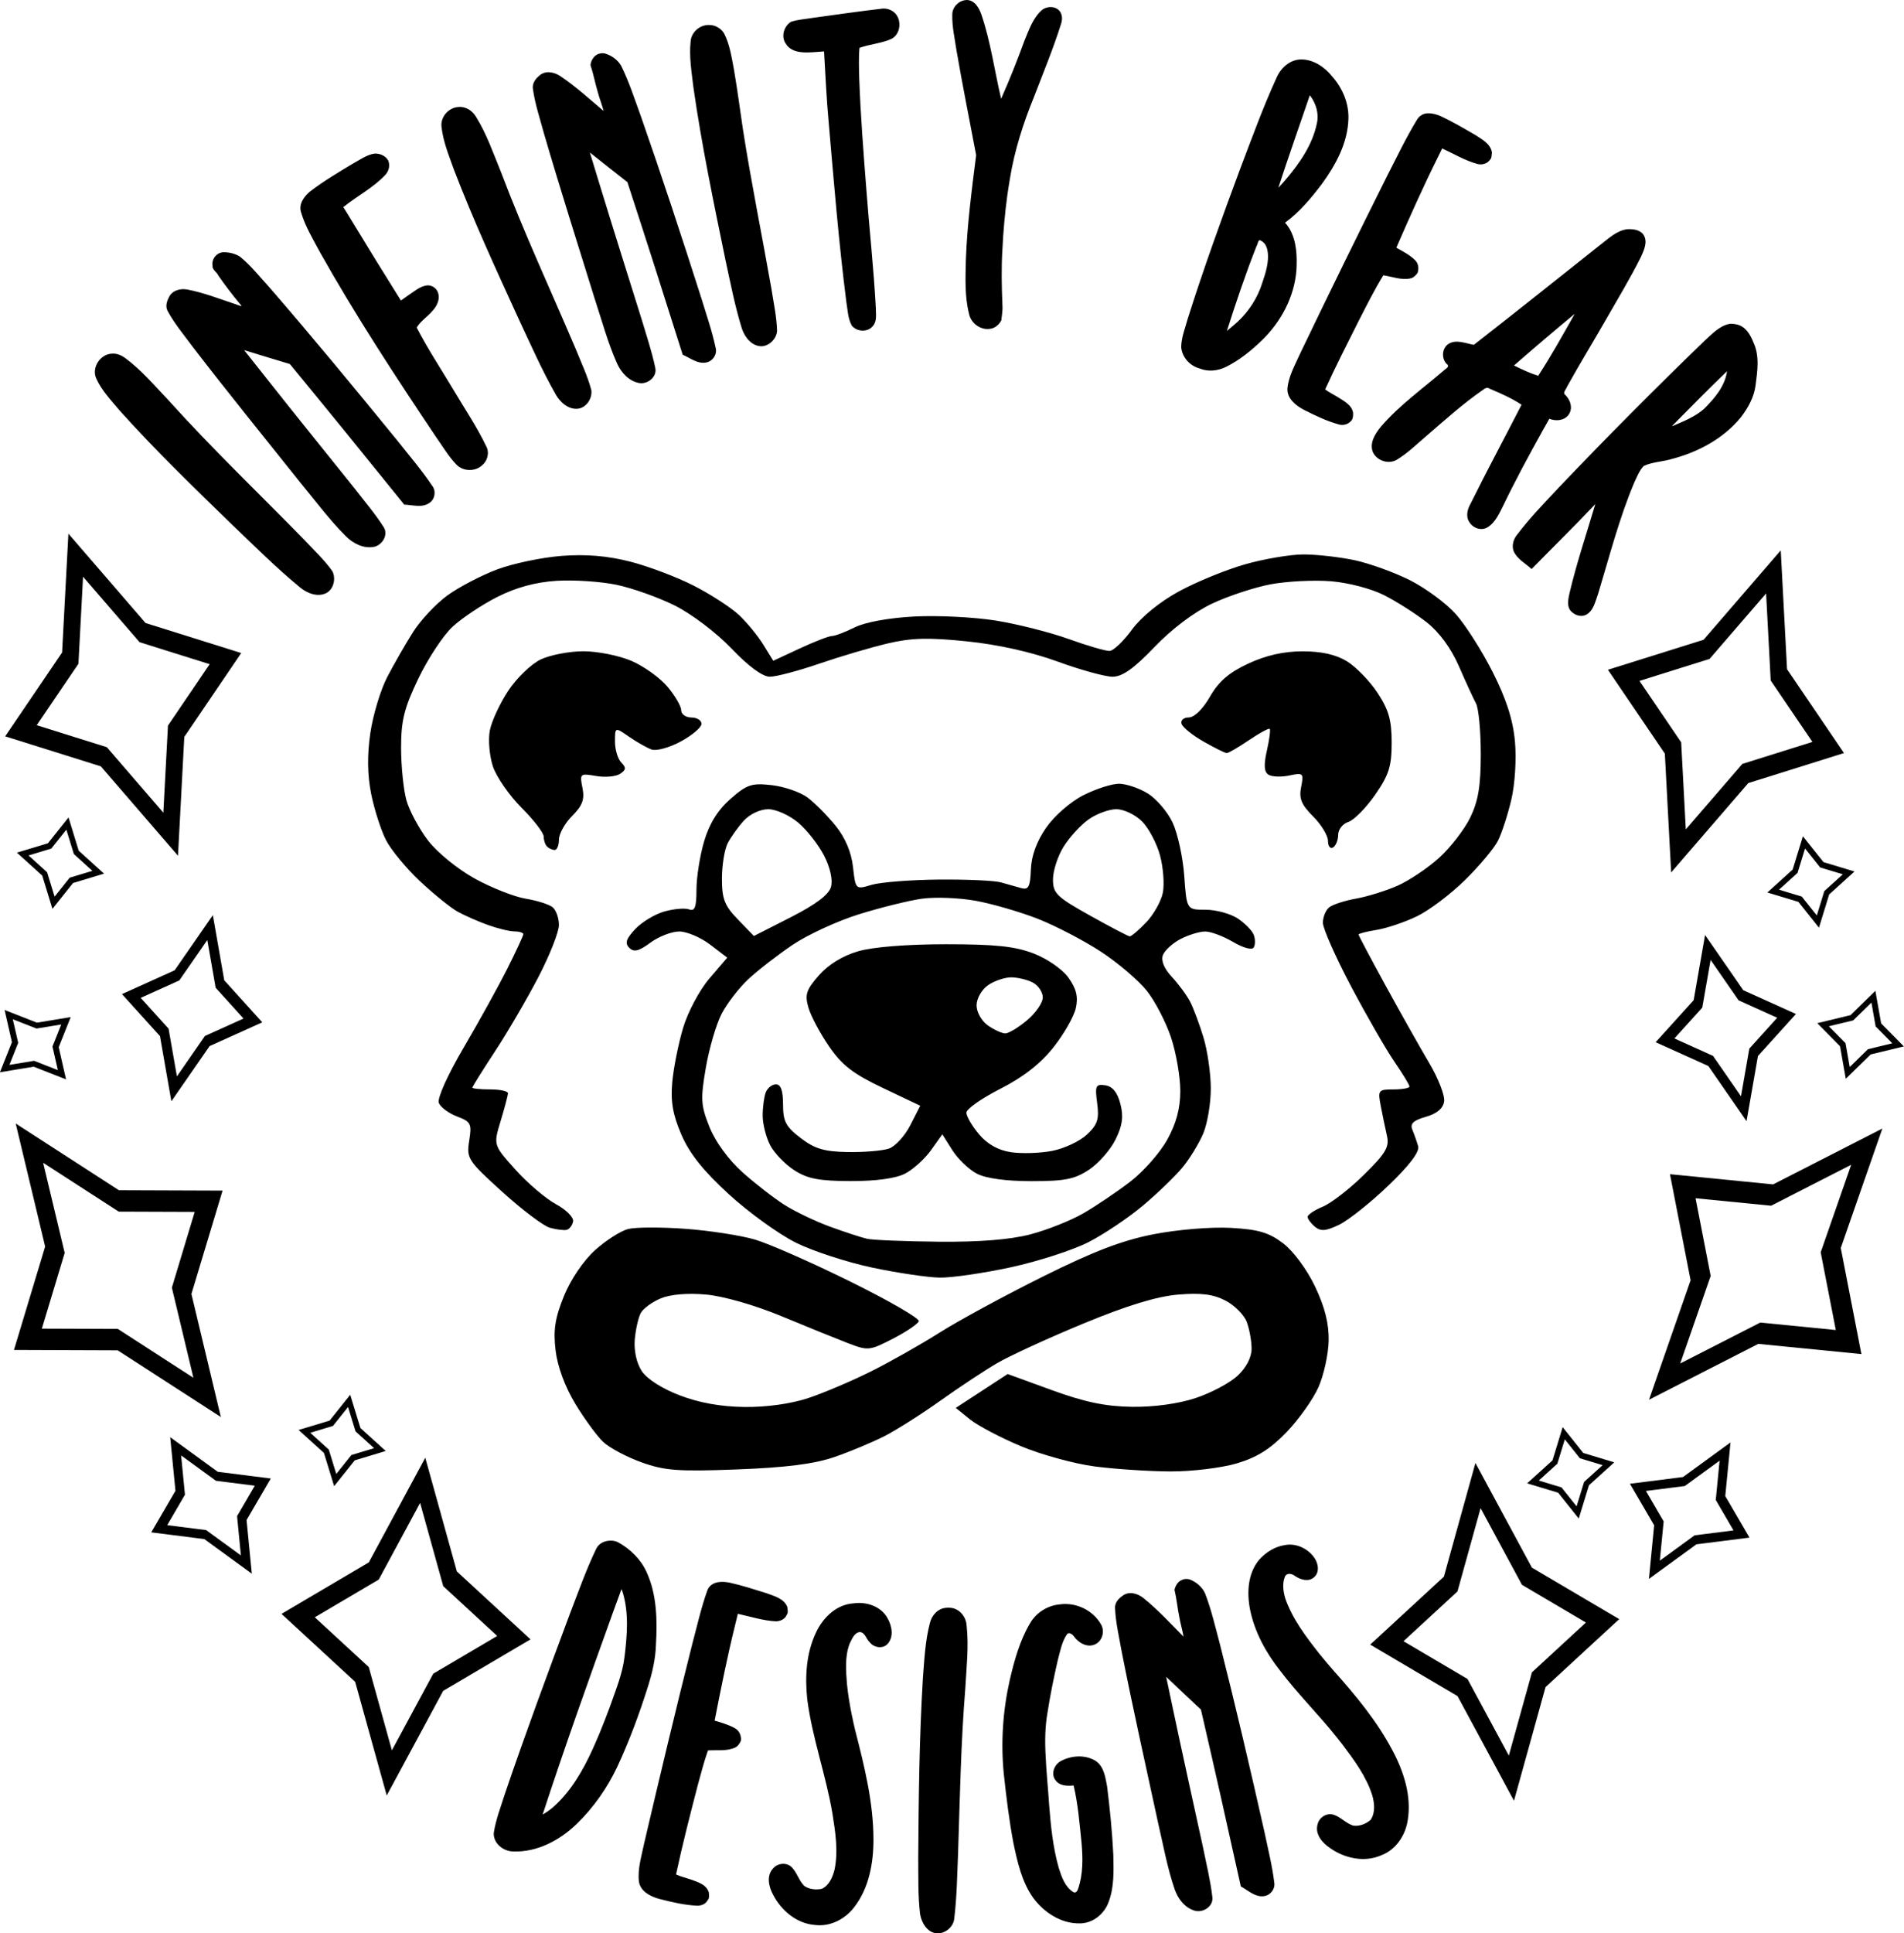 <?xml version="1.0" encoding="UTF-8" standalone="no"?>
<!-- Created with Inkscape (http://www.inkscape.org/) -->

<svg
   version="1.1"
   id="svg182"
   width="373.847"
   height="379.454"
   viewBox="0 0 373.847 379.454"
   xmlns="http://www.w3.org/2000/svg"
   xmlns:svg="http://www.w3.org/2000/svg">
  <defs
     id="defs186" />
  <g
     id="g188"
     transform="translate(-70.702,-55.458)">
    <path
       style="display:inline;fill:#000000"
       d="m 196.667,342.465 c -2.906,-1.046 -6.284,-2.84 -7.505,-3.987 -1.221,-1.147 -3.694,-4.517 -5.495,-7.488 -2.032,-3.353 -3.504,-7.341 -3.879,-10.512 -0.472,-3.989 -0.113,-6.322 1.638,-10.636 1.319,-3.249 3.836,-6.965 6.109,-9.019 2.126,-1.921 5.06,-3.792 6.52,-4.159 1.459,-0.366 6.533,-0.38 11.275,-0.029 4.742,0.35 10.872,1.3 13.622,2.111 2.75,0.811 11.181,4.525 18.735,8.254 7.554,3.729 13.595,7.221 13.423,7.76 -0.171,0.539 -2.455,2.083 -5.076,3.432 -4.613,2.374 -4.897,2.401 -8.923,0.848 -2.287,-0.882 -8.156,-3.262 -13.041,-5.289 -5.17,-2.145 -11.319,-3.906 -14.715,-4.214 -3.631,-0.329 -6.994,-0.049 -8.907,0.744 -1.69,0.7 -3.462,1.999 -3.937,2.887 -0.475,0.888 -1.003,3.234 -1.174,5.215 -0.186,2.159 0.363,4.628 1.37,6.165 1.008,1.538 3.995,3.448 7.462,4.772 3.85,1.47 8.121,2.232 12.782,2.28 4.307,0.044 9.116,-0.635 12.5,-1.764 3.025,-1.01 8.557,-3.363 12.294,-5.23 3.737,-1.867 9.812,-5.303 13.5,-7.636 3.688,-2.333 12.781,-7.263 20.206,-10.956 10.047,-4.998 15.632,-7.129 21.836,-8.332 4.694,-0.911 11.295,-1.45 15.11,-1.235 5.435,0.307 7.465,0.91 10.268,3.048 2.007,1.531 4.669,5.138 6.256,8.475 1.92,4.04 2.731,7.278 2.662,10.629 -0.055,2.65 -0.954,6.749 -1.997,9.108 -1.044,2.359 -3.864,6.332 -6.266,8.829 -3.195,3.32 -5.828,4.97 -9.8,6.142 -2.987,0.881 -8.837,1.588 -13,1.571 -4.163,-0.017 -10.833,-0.455 -14.824,-0.973 -3.99,-0.518 -10.515,-2.304 -14.5,-3.968 -3.985,-1.664 -8.501,-4.039 -10.037,-5.277 l -2.792,-2.251 5.096,-3.325 5.096,-3.325 8.696,3.168 c 6.436,2.345 10.514,3.194 15.696,3.268 4.328,0.061 9.099,-0.594 12.5,-1.716 3.025,-0.998 6.737,-2.969 8.25,-4.38 1.711,-1.595 2.75,-3.603 2.75,-5.312 0,-1.511 -0.431,-3.881 -0.957,-5.265 -0.526,-1.384 -2.41,-3.269 -4.186,-4.187 -2.393,-1.237 -4.8,-1.538 -9.293,-1.162 -4.158,0.348 -9.987,2.129 -18.549,5.665 -6.867,2.836 -14.517,6.346 -17,7.799 -2.483,1.453 -7.513,4.78 -11.177,7.392 -3.665,2.613 -8.593,5.735 -10.952,6.938 -2.359,1.203 -6.783,3.046 -9.83,4.095 -3.926,1.351 -9.479,2.056 -19.048,2.42 -11.61,0.441 -14.249,0.246 -18.791,-1.388 z m 45.354,-38.207 c -4.912,-1.035 -11.662,-3.23 -15,-4.879 -3.338,-1.649 -9.266,-5.922 -13.174,-9.497 -5.046,-4.616 -7.758,-8.017 -9.358,-11.738 -1.691,-3.931 -2.138,-6.502 -1.792,-10.302 0.254,-2.785 1.216,-7.584 2.137,-10.666 0.931,-3.116 3.225,-7.414 5.167,-9.683 l 3.493,-4.08 -3.365,-2.567 c -1.851,-1.412 -4.578,-2.567 -6.061,-2.567 -1.483,0 -4.031,0.987 -5.662,2.193 -2.279,1.685 -3.24,1.92 -4.146,1.013 -0.907,-0.907 -0.633,-1.763 1.183,-3.695 1.299,-1.383 3.892,-2.937 5.761,-3.453 1.869,-0.516 4.04,-0.692 4.824,-0.391 1.102,0.423 1.425,-0.459 1.425,-3.879 0,-2.434 0.68,-6.715 1.511,-9.513 1.028,-3.46 2.679,-6.113 5.162,-8.293 3.235,-2.84 4.159,-3.149 8.103,-2.704 2.449,0.276 5.612,1.368 7.03,2.426 1.418,1.059 3.893,3.549 5.5,5.535 1.903,2.351 3.098,5.17 3.426,8.082 0.504,4.471 0.504,4.471 3.636,3.528 1.722,-0.519 7.638,-0.986 13.146,-1.038 5.508,-0.052 11.02,0.193 12.25,0.547 1.23,0.353 3.023,0.859 3.985,1.124 1.445,0.398 1.778,-0.236 1.909,-3.639 0.104,-2.715 1.133,-5.524 3.013,-8.232 1.614,-2.324 4.788,-5.088 7.303,-6.36 2.447,-1.238 5.591,-2.248 6.987,-2.246 1.396,0.002 3.924,0.849 5.618,1.882 1.694,1.033 3.899,3.603 4.899,5.711 1,2.108 2.033,6.825 2.295,10.482 0.476,6.649 0.476,6.649 4.178,6.649 2.036,0 4.867,0.763 6.291,1.696 1.424,0.933 2.853,2.385 3.176,3.227 0.323,0.842 0.321,1.961 -0.004,2.487 -0.34,0.55 -2.065,0.087 -4.06,-1.09 -1.908,-1.126 -4.366,-2.047 -5.462,-2.047 -1.096,0 -3.266,0.658 -4.822,1.463 -1.556,0.805 -3.123,2.228 -3.481,3.163 -0.415,1.082 0.223,2.64 1.757,4.287 1.325,1.423 2.943,3.624 3.595,4.891 0.652,1.267 1.828,4.417 2.611,7 0.784,2.583 1.43,7.073 1.436,9.978 0.006,2.905 -0.658,6.883 -1.476,8.839 -0.817,1.956 -2.668,4.98 -4.112,6.718 -1.444,1.738 -4.938,5.103 -7.764,7.477 -2.826,2.374 -7.618,5.589 -10.649,7.144 -3.031,1.555 -9.886,3.775 -15.233,4.934 -5.347,1.158 -11.642,2.075 -13.989,2.036 -2.347,-0.039 -8.286,-0.917 -13.198,-1.952 z m 30.971,-6.53 c 3.278,-0.854 7.985,-2.725 10.46,-4.159 2.475,-1.434 6.608,-4.223 9.184,-6.198 2.576,-1.975 5.839,-5.676 7.25,-8.226 1.787,-3.228 2.566,-6.141 2.566,-9.595 0,-2.728 -0.81,-7.416 -1.801,-10.419 -0.991,-3.003 -3.128,-7.136 -4.75,-9.184 -1.622,-2.049 -5.687,-5.516 -9.033,-7.705 -3.346,-2.189 -8.923,-5.093 -12.394,-6.453 -3.471,-1.36 -8.969,-2.955 -12.218,-3.544 -3.25,-0.589 -8.022,-0.766 -10.606,-0.394 -2.584,0.373 -8.145,1.753 -12.357,3.068 -4.213,1.315 -10.063,4.016 -13,6.003 -2.937,1.987 -6.842,5.017 -8.678,6.735 -1.836,1.718 -4.196,4.788 -5.245,6.822 -1.049,2.035 -2.437,6.792 -3.085,10.571 -1.054,6.149 -0.976,7.375 0.745,11.652 1.147,2.851 3.739,6.403 6.423,8.802 2.475,2.212 6.19,5.099 8.256,6.415 2.066,1.316 6.116,3.252 9,4.302 2.884,1.05 6.144,2.116 7.244,2.368 1.1,0.252 7.418,0.51 14.04,0.574 8.002,0.077 14.039,-0.404 18,-1.436 z m -46.327,-12.587 c -1.808,-1.158 -3.946,-3.378 -4.75,-4.933 -0.804,-1.556 -1.463,-4.164 -1.463,-5.796 0,-1.632 0.273,-3.68 0.607,-4.55 0.334,-0.87 1.234,-1.582 2,-1.582 0.956,0 1.393,1.24 1.393,3.949 0,3.332 0.543,4.363 3.47,6.595 2.774,2.115 4.629,2.665 9.25,2.74 3.179,0.052 6.8,-0.249 8.047,-0.668 1.247,-0.419 3.146,-2.486 4.221,-4.592 l 1.954,-3.83 -7.349,-3.49 c -5.825,-2.766 -8.014,-4.457 -10.556,-8.151 -1.764,-2.564 -3.592,-6.002 -4.062,-7.641 -0.726,-2.533 -0.416,-3.479 2.071,-6.312 1.855,-2.113 4.67,-3.839 7.69,-4.716 2.928,-0.851 9.581,-1.384 17.264,-1.384 9.713,0 13.556,0.408 17.237,1.828 2.686,1.036 5.642,3.098 6.827,4.762 1.536,2.157 1.915,3.73 1.43,5.937 -0.363,1.651 -2.354,5.133 -4.424,7.738 -2.543,3.198 -5.924,5.832 -10.417,8.114 -3.659,1.859 -6.653,3.961 -6.653,4.673 0,0.712 1.115,2.62 2.478,4.24 1.639,1.948 3.756,3.14 6.25,3.518 2.074,0.315 5.708,0.205 8.074,-0.244 2.367,-0.449 5.446,-1.886 6.842,-3.192 2.106,-1.969 2.453,-3.024 2.034,-6.183 -0.455,-3.43 -0.296,-3.777 1.598,-3.5 1.43,0.21 2.378,1.371 2.96,3.631 0.645,2.503 0.413,4.227 -0.941,6.987 -0.989,2.015 -3.327,4.682 -5.195,5.927 -2.813,1.873 -4.759,2.263 -11.3,2.263 -4.978,0 -8.948,-0.541 -10.73,-1.463 -1.556,-0.804 -3.722,-2.873 -4.813,-4.597 l -1.985,-3.134 -2.216,3.112 c -1.219,1.712 -3.508,3.78 -5.088,4.597 -1.831,0.947 -5.699,1.479 -10.671,1.468 -6.202,-0.013 -8.473,-0.448 -11.087,-2.122 z M 272.375,255.69 c 1.692,-1.424 3.077,-3.433 3.077,-4.465 0,-1.032 -0.87,-2.342 -1.934,-2.911 -1.064,-0.569 -2.989,-1.035 -4.277,-1.035 -1.289,0 -3.343,0.701 -4.566,1.557 -1.241,0.869 -2.223,2.611 -2.223,3.943 0,1.333 0.982,3.074 2.223,3.943 1.222,0.856 2.763,1.557 3.423,1.557 0.66,0 2.585,-1.165 4.277,-2.589 z m -38.511,-26.163 c 0.381,-1.37 -0.147,-3.767 -1.349,-6.124 -1.087,-2.13 -3.38,-5.054 -5.096,-6.498 -1.716,-1.444 -4.358,-2.626 -5.87,-2.626 -1.577,0 -3.623,0.959 -4.798,2.25 -1.127,1.238 -2.556,3.233 -3.174,4.434 -0.619,1.201 -1.125,4.33 -1.125,6.952 0,3.99 0.512,5.296 3.139,8.007 l 3.139,3.239 7.254,-3.691 c 4.904,-2.495 7.457,-4.421 7.88,-5.943 z m 61.883,6.965 c 1.468,-1.532 2.942,-4.149 3.275,-5.816 0.333,-1.666 0.085,-4.964 -0.552,-7.329 -0.637,-2.365 -2.231,-5.372 -3.543,-6.684 -1.312,-1.312 -3.574,-2.385 -5.026,-2.385 -1.453,0 -3.916,0.908 -5.475,2.018 -1.559,1.11 -3.766,3.525 -4.904,5.368 -1.139,1.843 -2.071,4.718 -2.071,6.389 0,2.734 0.728,3.445 7.25,7.086 3.987,2.225 7.503,4.067 7.813,4.093 0.31,0.025 1.764,-1.207 3.232,-2.74 z m -117.079,59.931 c -1.256,-0.355 -5.465,-3.529 -9.352,-7.054 -6.773,-6.142 -7.044,-6.561 -6.488,-10.039 0.532,-3.329 0.334,-3.723 -2.395,-4.753 -1.637,-0.618 -3.241,-1.815 -3.566,-2.661 -0.342,-0.89 1.708,-5.452 4.87,-10.838 3.003,-5.115 6.867,-12.1 8.588,-15.522 1.72,-3.422 3.128,-6.459 3.128,-6.75 0,-0.291 -0.787,-0.535 -1.75,-0.544 -0.963,-0.008 -3.325,-0.584 -5.25,-1.28 -1.925,-0.696 -4.597,-1.875 -5.938,-2.621 -1.341,-0.746 -4.646,-3.421 -7.345,-5.946 -2.699,-2.524 -5.712,-6.176 -6.696,-8.114 -0.984,-1.939 -2.287,-6 -2.894,-9.025 -0.746,-3.715 -0.8,-7.585 -0.167,-11.925 0.516,-3.534 2.007,-8.484 3.315,-11 1.307,-2.516 3.588,-6.49 5.067,-8.83 1.479,-2.34 4.53,-5.588 6.779,-7.218 2.249,-1.629 6.63,-3.917 9.734,-5.083 3.105,-1.166 8.795,-2.362 12.645,-2.656 4.814,-0.368 9.03,-0.017 13.5,1.125 3.575,0.913 9.2,3.044 12.5,4.736 3.3,1.691 7.269,4.262 8.82,5.713 1.551,1.451 3.707,4.071 4.791,5.823 l 1.971,3.185 5.209,-2.425 c 2.865,-1.334 5.702,-2.429 6.305,-2.435 0.603,-0.005 2.622,-0.771 4.488,-1.702 2.037,-1.016 6.713,-1.866 11.709,-2.128 4.575,-0.24 11.78,0.122 16.012,0.804 4.232,0.682 10.674,2.315 14.316,3.628 3.642,1.313 7.242,2.36 8,2.327 0.758,-0.034 2.729,-1.911 4.379,-4.171 1.814,-2.486 5.441,-5.445 9.177,-7.489 3.397,-1.858 9.246,-4.256 12.997,-5.329 3.751,-1.073 8.937,-1.95 11.524,-1.95 2.587,0 7.089,0.506 10.003,1.125 2.915,0.619 7.801,2.382 10.859,3.918 3.058,1.536 7.108,4.517 9.001,6.625 1.892,2.107 5.163,7.238 7.269,11.402 2.69,5.32 3.991,9.372 4.378,13.632 0.313,3.454 0.007,8.371 -0.713,11.43 -0.694,2.953 -1.874,6.578 -2.622,8.057 -0.748,1.479 -3.652,4.945 -6.455,7.704 -2.802,2.758 -7.043,5.958 -9.424,7.111 -2.381,1.153 -5.941,2.357 -7.911,2.677 -1.97,0.32 -3.582,0.731 -3.582,0.915 0,0.183 2.412,4.737 5.361,10.119 2.949,5.382 6.797,12.208 8.552,15.168 1.755,2.96 3.055,6.32 2.889,7.467 -0.2,1.381 -1.414,2.402 -3.599,3.025 -2.459,0.702 -3.129,1.346 -2.637,2.533 0.363,0.876 0.875,2.336 1.137,3.244 0.313,1.084 -1.703,3.742 -5.863,7.728 -3.488,3.342 -7.83,6.794 -9.649,7.672 -2.597,1.253 -3.618,1.339 -4.75,0.399 -0.793,-0.658 -1.442,-1.537 -1.442,-1.953 0,-0.416 1.34,-1.311 2.978,-1.99 1.638,-0.679 5.278,-3.498 8.089,-6.264 4.277,-4.21 5.014,-5.456 4.515,-7.638 -0.328,-1.434 -0.877,-4.069 -1.22,-5.857 -0.597,-3.108 -0.487,-3.25 2.507,-3.25 1.722,0 3.131,-0.256 3.131,-0.57 0,-0.313 -1.335,-2.51 -2.967,-4.882 -1.632,-2.372 -5.457,-9.016 -8.5,-14.767 -3.043,-5.75 -5.533,-11.373 -5.533,-12.496 0,-1.123 0.562,-2.488 1.25,-3.033 0.688,-0.546 3.05,-1.311 5.25,-1.701 2.2,-0.39 5.855,-1.523 8.122,-2.518 2.267,-0.995 5.954,-3.463 8.192,-5.485 2.238,-2.022 4.995,-5.59 6.128,-7.928 1.565,-3.232 2.058,-6.218 2.058,-12.45 0,-4.509 -0.422,-8.979 -0.939,-9.934 -0.516,-0.955 -2.025,-4.234 -3.353,-7.286 -1.529,-3.516 -3.842,-6.673 -6.311,-8.617 -2.143,-1.687 -5.909,-4.087 -8.368,-5.333 -2.542,-1.288 -7.072,-2.47 -10.5,-2.74 -3.316,-0.261 -8.61,0.007 -11.763,0.596 -3.154,0.589 -8.329,2.292 -11.5,3.786 -3.54,1.668 -7.918,4.964 -11.341,8.537 -4.045,4.224 -6.3,5.821 -8.221,5.821 -1.456,0 -6.316,-1.339 -10.801,-2.976 -5.137,-1.875 -11.722,-3.342 -17.797,-3.965 -7.588,-0.779 -10.918,-0.688 -15.625,0.427 -3.29,0.779 -9.323,2.564 -13.407,3.965 -4.084,1.402 -8.435,2.548 -9.67,2.548 -1.418,0 -4.181,-2.029 -7.506,-5.512 -2.95,-3.091 -7.83,-6.796 -11.111,-8.435 -3.217,-1.608 -8.387,-3.45 -11.487,-4.094 -3.101,-0.644 -8.402,-0.994 -11.781,-0.779 -4.128,0.263 -7.945,1.303 -11.637,3.171 -3.022,1.529 -6.983,4.171 -8.803,5.873 -1.82,1.701 -4.833,6.272 -6.695,10.157 -2.784,5.808 -3.384,8.224 -3.38,13.592 0.003,3.591 0.471,8.204 1.04,10.253 0.569,2.049 2.479,5.609 4.244,7.911 1.803,2.352 5.819,5.626 9.163,7.472 3.274,1.807 7.774,3.585 10,3.952 2.226,0.367 4.61,1.121 5.297,1.676 0.688,0.555 1.25,2.123 1.25,3.484 0,1.361 -1.812,5.959 -4.028,10.217 -2.215,4.258 -6.04,10.806 -8.5,14.551 -2.46,3.745 -4.472,6.967 -4.472,7.161 0,0.193 1.575,0.352 3.5,0.352 1.925,0 3.495,0.338 3.489,0.75 -0.006,0.412 -0.654,2.869 -1.44,5.459 -1.429,4.709 -1.429,4.709 2.916,9.541 2.39,2.658 5.975,5.71 7.967,6.783 1.992,1.073 3.497,2.592 3.345,3.376 -0.152,0.784 -0.727,1.528 -1.277,1.653 -0.55,0.125 -2.028,-0.062 -3.284,-0.417 z m -0.549,-74.812 c -0.367,-0.367 -0.667,-1.255 -0.667,-1.974 0,-0.719 -1.967,-3.274 -4.371,-5.678 -2.404,-2.404 -4.924,-6.045 -5.599,-8.091 -0.675,-2.046 -0.95,-5.201 -0.61,-7.011 0.34,-1.81 1.971,-5.335 3.626,-7.834 1.655,-2.499 4.527,-5.263 6.383,-6.144 1.856,-0.881 5.631,-1.601 8.39,-1.601 2.759,0 6.995,0.848 9.413,1.885 2.418,1.037 5.606,3.321 7.083,5.077 1.477,1.756 2.686,3.832 2.686,4.615 0,0.783 0.9,1.423 2,1.423 1.1,0 1.996,0.562 1.992,1.25 -0.005,0.688 -1.83,2.239 -4.055,3.447 -2.226,1.209 -4.81,1.923 -5.742,1.587 -0.932,-0.336 -2.932,-1.467 -4.444,-2.515 -2.75,-1.905 -2.75,-1.905 -2.75,0.963 0,1.577 0.559,3.427 1.242,4.11 0.989,0.989 0.938,1.441 -0.25,2.221 -0.82,0.539 -2.947,0.726 -4.725,0.416 -3.123,-0.544 -3.214,-0.464 -2.653,2.337 0.452,2.259 0.006,3.474 -2.017,5.497 -1.428,1.428 -2.597,3.517 -2.597,4.642 0,1.125 -0.375,2.045 -0.833,2.045 -0.458,0 -1.133,-0.3 -1.5,-0.667 z m 153.333,-1.108 c 0,-1.041 -1.315,-3.205 -2.922,-4.809 -2.316,-2.312 -2.804,-3.51 -2.353,-5.778 0.54,-2.716 0.422,-2.831 -2.328,-2.252 -1.594,0.336 -3.435,0.262 -4.093,-0.163 -0.853,-0.552 -0.94,-1.904 -0.305,-4.72 0.49,-2.171 0.743,-4.094 0.563,-4.274 -0.18,-0.18 -2.018,0.82 -4.084,2.222 -2.066,1.402 -4.031,2.542 -4.367,2.533 -0.336,-0.009 -2.375,-1.022 -4.533,-2.25 -2.157,-1.228 -4.107,-2.796 -4.333,-3.484 -0.228,-0.693 0.405,-1.253 1.422,-1.258 1.092,-0.005 2.774,-1.654 4.16,-4.082 1.7,-2.977 3.72,-4.722 7.5,-6.483 3.482,-1.621 6.971,-2.411 10.673,-2.415 3.708,-0.004 6.546,0.631 8.71,1.951 1.765,1.076 4.465,3.854 6,6.173 2.215,3.348 2.79,5.364 2.79,9.789 0,4.662 -0.532,6.339 -3.252,10.256 -1.789,2.576 -4.151,4.969 -5.25,5.317 -1.099,0.349 -1.998,1.477 -1.998,2.508 0,1.03 -0.45,2.152 -1,2.492 -0.55,0.34 -1,-0.234 -1,-1.274 z"
       id="path996" />
    <path
       id="text2765"
       style="font-style:normal;font-variant:normal;font-weight:normal;font-stretch:normal;font-size:113.333px;font-family:'Peaches For Breakfast';-inkscape-font-specification:'Peaches For Breakfast, Normal';font-variant-ligatures:normal;font-variant-caps:normal;font-variant-numeric:normal;font-variant-east-asian:normal;fill:#000000;fill-opacity:1;stroke-width:3.78;stroke-dasharray:45.354, 45.354"
       d="m 260.293,55.481 c -1.412,0.143 -2.609,1.398 -2.613,2.838 -0.064,2.334 0.483,4.636 0.812,6.937 1.188,6.9 2.573,13.765 3.876,20.644 -0.859,6.837 -1.775,13.679 -2.018,20.573 -0.077,3.521 -0.252,7.117 0.62,10.561 0.375,1.949 2.445,3.387 4.395,2.909 0.856,-0.194 1.564,-0.873 1.946,-1.617 0.089,-0.977 0.301,-1.946 0.215,-2.94 -0.142,-3.657 -0.233,-7.32 3e-4,-10.977 0.163,-3.528 0.484,-7.048 0.954,-10.548 0.145,-0.988 0.326,-2.239 0.516,-3.324 0.899,-5.546 2.625,-10.919 4.75,-16.109 1.822,-4.759 3.784,-9.473 5.311,-14.338 0.277,-0.84 0.243,-1.778 -0.314,-2.496 -0.916,-1.041 -2.62,-0.952 -3.607,-0.041 -1.679,1.567 -2.418,3.834 -3.285,5.899 -1.408,3.843 -2.917,7.655 -4.58,11.396 -1.299,-5.527 -2.05,-11.201 -3.894,-16.587 -0.449,-1.292 -1.327,-2.797 -2.87,-2.805 -0.072,0.008 -0.144,0.016 -0.216,0.023 z m -16.196,1.652 c -4.527,0.521 -9.046,1.179 -13.563,1.796 -1.507,0.259 -3.06,0.335 -4.521,0.806 -1.412,0.878 -2.001,2.913 -1.016,4.314 0.965,1.574 2.993,1.776 4.668,1.691 0.947,-0.02 1.889,-0.142 2.834,-0.189 0.274,4.649 0.486,9.302 0.913,13.941 1.024,11.731 1.97,23.476 3.458,35.16 0.284,1.589 0.287,3.306 1.099,4.741 1.041,1.223 3.147,1.315 4.159,0.005 0.822,-0.966 0.522,-2.372 0.537,-3.55 -0.413,-7.822 -1.29,-15.61 -1.872,-23.421 -0.557,-7.247 -1.122,-14.329 -1.382,-21.592 -0.045,-1.995 -0.134,-3.997 0.048,-5.987 2.068,-0.743 4.338,-0.858 6.337,-1.784 2.006,-1.116 2.015,-4.426 -0.009,-5.519 -0.506,-0.294 -1.107,-0.421 -1.689,-0.412 z m -34.151,3.231 c -1.816,-0.066 -3.506,1.397 -3.642,3.222 -0.32,3.011 0.201,6.034 0.549,9.021 1.621,11.356 3.972,22.591 6.28,33.821 0.992,4.531 1.859,9.105 3.243,13.538 0.562,1.709 1.993,3.507 3.953,3.45 1.507,-0.13 2.826,-1.494 2.949,-2.983 -0.076,-2.846 -0.705,-5.645 -1.135,-8.451 -1.823,-10.383 -3.945,-20.714 -5.567,-31.132 -0.567,-3.806 -1.089,-7.789 -1.749,-11.647 -0.461,-2.411 -0.807,-4.915 -1.919,-7.13 -0.595,-1.033 -1.765,-1.722 -2.961,-1.708 z m 116.277,6.762 c -2.261,-0.016 -4.123,1.726 -4.934,3.73 -2.658,5.805 -4.819,11.821 -7.098,17.781 -3.611,9.705 -7.135,19.447 -10.263,29.32 -0.503,1.842 -1.259,3.671 -1.301,5.6 0.147,2.011 1.707,3.712 3.629,4.224 1.693,0.688 3.609,0.467 5.219,-0.339 2.643,-1.318 4.966,-3.217 7.077,-5.265 3.694,-3.603 6.273,-8.446 6.695,-13.631 0.158,-2.775 0.074,-5.755 -1.367,-8.22 -0.25,-0.416 -0.535,-0.812 -0.862,-1.17 2.852,-2.071 5.133,-4.819 7.248,-7.61 2.719,-3.738 5.07,-8.061 5.196,-12.785 0.101,-3.057 -1.178,-6.021 -3.18,-8.291 -1.47,-1.826 -3.637,-3.339 -6.059,-3.343 z m -137.586,-1.185 c -1.133,0.118 -1.881,1.249 -1.996,2.284 0.581,1.728 0.902,3.527 1.426,5.273 0.321,1.266 0.836,2.474 1.155,3.741 -2.784,-2.347 -5.482,-4.826 -8.516,-6.851 -1.206,-0.807 -2.974,-1.16 -4.124,-0.065 -0.799,0.644 -1.438,1.591 -1.233,2.662 0.421,2.915 1.361,5.728 2.13,8.565 3.177,10.898 6.631,21.714 9.995,32.553 1.403,4.254 2.562,8.608 4.395,12.704 0.798,1.777 2.311,3.44 4.289,3.818 1.682,0.32 3.601,-1.173 3.211,-2.96 -0.665,-3.224 -1.741,-6.35 -2.671,-9.505 -2.81,-8.991 -5.659,-17.97 -8.407,-26.981 -0.597,-1.927 -1.179,-3.859 -1.766,-5.789 2.443,1.952 4.902,3.883 7.364,5.811 3.682,11.274 7.293,22.571 10.861,33.881 1.495,0.643 2.986,1.902 4.709,1.497 1.218,-0.269 2.08,-1.563 1.775,-2.792 -0.699,-3.328 -1.835,-6.548 -2.818,-9.799 -3.828,-11.981 -7.757,-23.929 -11.908,-35.802 -1.214,-3.296 -2.279,-6.666 -3.843,-9.818 -0.691,-1.203 -1.952,-2.078 -3.277,-2.438 -0.251,-0.007 -0.504,-0.066 -0.75,0.01 z m 139.394,8.408 c 1.11,1.534 1.673,3.488 1.231,5.362 -0.879,4.226 -3.443,7.87 -6.202,11.098 -0.438,0.51 -0.888,1.008 -1.355,1.492 1.982,-6.071 4.111,-12.093 6.175,-18.137 0.05,0.062 0.101,0.124 0.151,0.186 z m 23.169,3.344 c -0.956,-0.048 -1.824,0.471 -2.295,1.296 -2.145,3.521 -3.914,7.257 -5.802,10.919 -5.813,11.621 -11.529,23.29 -17.153,35.004 -0.974,2.193 -2.24,4.364 -2.465,6.794 -0.111,1.994 1.685,3.384 3.284,4.208 2.234,1.134 4.518,2.235 6.946,2.882 0.82,0.183 1.665,-0.071 2.234,-0.69 0.413,-0.358 0.458,-1.076 0.432,-1.6 -0.233,-1.624 -1.911,-2.384 -3.142,-3.194 -0.779,-0.475 -1.614,-0.864 -2.337,-1.428 2.057,-4.539 4.313,-8.927 6.534,-13.366 1.569,-3.039 3.088,-6.113 4.881,-9.028 1.699,0.248 3.555,0.999 5.34,0.607 0.594,-0.128 1.059,-0.614 1.383,-1.079 0.285,-0.842 0.19,-1.8 -0.448,-2.458 -1.061,-1.063 -2.423,-1.764 -3.726,-2.483 2.606,-5.981 5.255,-11.935 8.17,-17.779 0.279,-0.568 0.558,-1.137 0.837,-1.705 2.309,1.066 4.528,2.401 6.997,3.07 0.876,0.178 1.846,-0.066 2.369,-0.826 0.387,-0.34 0.332,-0.973 0.405,-1.439 -0.261,-1.735 -1.987,-2.605 -3.313,-3.476 -2.208,-1.277 -4.411,-2.58 -6.724,-3.661 -0.76,-0.322 -1.573,-0.58 -2.406,-0.566 z M 160.681,76.458 c -1.938,0.129 -3.551,1.992 -3.284,3.941 0.328,2.908 1.47,5.644 2.444,8.381 3.806,9.91 8.254,19.557 12.668,29.206 2.349,5.008 4.579,10.087 7.316,14.9 0.878,1.546 2.527,3.026 4.421,2.78 1.639,-0.249 2.788,-2.056 2.56,-3.643 -0.722,-2.754 -1.965,-5.339 -3.02,-7.976 -4.935,-11.599 -10.265,-23.036 -14.72,-34.834 -1.499,-3.655 -2.795,-7.437 -4.886,-10.809 -0.727,-1.228 -2.033,-2.106 -3.501,-1.945 z m -16.424,9.141 c -1.586,0.231 -2.914,1.257 -4.304,1.991 -2.871,1.73 -5.773,3.447 -8.432,5.492 -1.139,0.974 -2.222,2.473 -1.704,4.04 0.805,2.759 2.326,5.24 3.666,7.763 7.008,12.47 14.854,24.444 22.819,36.317 1.31,1.844 2.464,3.833 4.041,5.466 1.308,1.315 3.563,1.386 4.96,0.172 1.1,-0.879 1.558,-2.505 0.873,-3.78 -1.871,-3.911 -4.32,-7.509 -6.525,-11.233 -2.393,-4.019 -4.993,-7.924 -7.134,-12.086 0.751,-1.27 2.157,-2.127 3.112,-3.286 1.013,-1.044 1.687,-2.729 0.821,-4.065 -0.441,-0.636 -1.188,-1.004 -1.966,-0.909 -1.389,0.188 -2.478,1.204 -3.622,1.939 -0.475,0.347 -0.963,0.676 -1.443,1.017 -3.383,-5.4 -6.668,-10.719 -9.967,-16.166 -0.45,-0.716 -0.857,-1.461 -1.351,-2.149 2.703,-2.207 5.916,-3.804 8.3,-6.39 0.69,-0.765 0.937,-1.88 0.495,-2.827 -0.54,-0.91 -1.601,-1.337 -2.638,-1.304 z m 245.962,14.842 c -2.174,0.273 -3.789,1.944 -5.467,3.199 -8.211,6.509 -16.39,13.06 -24.66,19.494 -1.632,-0.268 -3.463,-1.147 -5.016,-0.157 -1.251,0.849 -1.357,2.726 -0.402,3.841 0.707,0.471 0.216,0.825 -0.305,1.198 -4.224,3.651 -8.842,6.91 -12.509,11.158 -1.096,1.349 -2.284,3.134 -1.626,4.939 0.728,1.748 3.041,2.528 4.692,1.602 2.218,-1.329 4.055,-3.194 6.029,-4.849 3.55,-3.057 7.044,-6.21 10.905,-8.877 0.408,-0.321 0.861,-0.587 1.344,-0.237 2.144,0.914 4.307,1.843 6.253,3.14 -3.324,6.499 -6.8,12.921 -10.032,19.466 -0.608,1.072 -0.961,2.453 -0.227,3.56 0.709,1.191 2.331,1.782 3.565,1.041 1.621,-0.994 2.375,-2.869 3.204,-4.497 2.366,-4.899 4.985,-9.721 7.604,-14.44 0.443,-0.791 0.889,-1.581 1.334,-2.372 1.284,0.505 2.949,0.394 3.802,-0.815 0.937,-1.308 0.269,-3.075 -0.843,-4.045 -0.192,-0.446 0.385,-0.993 0.537,-1.461 2.398,-4.339 5.004,-8.561 7.462,-12.866 2.374,-4.166 4.883,-8.264 7.025,-12.556 0.603,-1.331 1.401,-2.992 0.511,-4.374 -0.698,-1.011 -2.053,-1.133 -3.18,-1.093 z m -72.007,2.228 c 1.364,0.586 1.508,2.316 1.451,3.611 -0.128,2.05 -0.857,3.917 -1.502,5.797 -1.103,2.819 -2.93,5.327 -5.27,7.247 -0.423,0.371 -0.856,0.731 -1.292,1.085 1.782,-5.596 3.665,-11.167 5.815,-16.634 0.242,-0.286 0.305,-1.459 0.799,-1.107 z m -203.402,2.3 c -1.4,-0.123 -2.611,1.234 -2.385,2.612 -0.083,0.838 0.865,1.269 1.167,1.991 1.323,1.901 2.728,3.744 4.212,5.523 0.822,0.819 -0.248,0.253 -0.751,0.103 -3.155,-1.039 -6.269,-2.284 -9.542,-2.909 -1.403,-0.286 -3.077,0.185 -3.683,1.59 -0.422,0.82 -0.672,1.793 -0.196,2.648 1.373,2.527 3.247,4.74 4.946,7.05 6.876,8.948 14.002,17.7 21.035,26.524 2.963,3.577 5.728,7.341 9.024,10.625 1.403,1.401 3.445,2.436 5.462,2.064 1.643,-0.312 2.883,-2.317 1.961,-3.839 -1.714,-2.695 -3.807,-5.127 -5.753,-7.655 -5.573,-6.964 -11.197,-13.887 -16.727,-20.886 -1.651,-2.074 -3.299,-4.15 -4.938,-6.234 2.986,0.927 5.98,1.827 8.976,2.725 7.536,9.159 15.016,18.364 22.46,27.598 1.642,0.053 3.526,0.699 4.979,-0.361 1.04,-0.723 1.301,-2.272 0.538,-3.293 -2.122,-3.169 -4.622,-6.066 -6.983,-9.056 -8.213,-10.054 -16.465,-20.077 -24.97,-29.885 -1.91,-2.075 -3.663,-4.335 -5.868,-6.11 -0.88,-0.518 -1.942,-0.818 -2.966,-0.823 z m 264.467,13.186 c -2.113,3.721 -4.201,7.462 -6.543,11.046 -1.654,-0.497 -3.216,-1.247 -4.76,-2.011 3.929,-3.429 7.902,-6.806 11.916,-10.135 -0.204,0.367 -0.409,0.733 -0.613,1.1 z m 30.886,0.89 c -1.959,0.451 -3.376,2.034 -4.814,3.334 -9.583,9.252 -18.978,18.703 -28.176,28.338 -2.916,3.12 -5.928,6.174 -8.512,9.582 -0.88,1.01 -1.285,2.523 -0.558,3.731 0.783,1.332 2.225,2.077 3.326,3.114 4.166,-4.256 8.423,-8.424 12.512,-12.752 -1.73,5.826 -3.686,11.594 -5.077,17.514 -0.223,1.057 -0.518,2.303 0.093,3.262 0.724,0.945 2.028,1.511 3.159,0.953 1.505,-0.794 1.811,-2.644 2.365,-4.101 2.236,-7.354 4.132,-14.842 7.138,-21.935 0.535,-1.101 0.977,-2.328 1.858,-3.199 1.791,-0.801 3.812,-0.81 5.673,-1.397 5.094,-1.353 9.998,-4.002 13.365,-8.129 1.422,-1.854 2.601,-3.965 2.891,-6.319 0.37,-2.778 0.816,-5.779 -0.442,-8.407 -0.58,-1.5 -1.525,-3.106 -3.215,-3.486 -0.513,-0.108 -1.069,-0.213 -1.586,-0.103 z m -0.405,9.553 c -0.492,2.828 -2.463,5.082 -4.416,7.057 -1.8,1.608 -4.095,2.491 -6.278,3.444 -0.165,-0.036 0.748,-0.781 0.968,-1.071 3.215,-3.275 6.462,-6.519 9.764,-9.707 -0.013,0.092 -0.025,0.185 -0.038,0.277 z M 92.75,124.867 c -2.322,0.03 -4.119,2.715 -3.158,4.859 1.088,2.428 2.989,4.366 4.674,6.387 7.006,7.798 14.556,15.081 22.069,22.383 4.345,4.136 8.589,8.396 13.227,12.209 1.389,1.17 3.459,2.017 5.204,1.156 1.477,-0.785 1.919,-2.861 1.198,-4.29 -1.572,-2.232 -3.596,-4.099 -5.449,-6.094 -8.914,-9.124 -18.156,-17.939 -26.697,-27.423 -2.748,-2.88 -5.343,-5.967 -8.559,-8.345 -0.73,-0.526 -1.595,-0.9 -2.509,-0.842 z" />
    <path
       id="text3084"
       style="font-style:normal;font-variant:normal;font-weight:normal;font-stretch:normal;font-size:113.333px;line-height:2327.06px;font-family:'Peaches For Breakfast';-inkscape-font-specification:'Peaches For Breakfast, Normal';font-variant-ligatures:normal;font-variant-caps:normal;font-variant-numeric:normal;font-variant-east-asian:normal;letter-spacing:10.09px;fill:#000000;fill-opacity:1;stroke-width:3.78;stroke-dasharray:45.354, 45.354"
       d="m 190.165,357.856 c -1.03,0.112 -1.995,0.667 -2.426,1.641 -1.935,4.002 -3.402,8.21 -5.012,12.349 -4.431,11.864 -8.823,23.744 -12.909,35.732 -0.782,2.516 -1.767,4.999 -2.163,7.612 -0.126,2.038 1.86,3.617 3.787,3.643 4.77,0.194 9.267,-2.247 12.603,-5.504 3.241,-3.167 5.872,-6.953 7.825,-11.036 2.417,-5.187 4.407,-10.57 6.121,-16.028 0.803,-2.586 1.419,-5.243 1.503,-7.96 0.268,-4.775 0.213,-9.785 -1.795,-14.221 -1.138,-2.554 -3.229,-4.619 -5.666,-5.944 -0.577,-0.277 -1.235,-0.378 -1.868,-0.284 z m 2.821,10.18 c 1.211,4.031 0.853,8.321 0.36,12.439 -0.385,3.433 -1.74,6.652 -2.866,9.889 -0.675,1.815 -1.374,3.621 -2.113,5.411 -0.362,0.847 -0.829,1.954 -1.258,2.889 -1.926,4.257 -4.333,8.447 -7.889,11.553 -0.612,0.517 -1.268,0.983 -1.969,1.371 4.351,-13.322 9.075,-26.519 13.819,-39.705 0.552,-1.505 1.122,-3.089 1.662,-4.54 0.085,0.231 0.17,0.462 0.254,0.692 z m 19.006,-2.085 c -1.039,0.08 -2.083,0.634 -2.41,1.679 -1.218,3.383 -1.995,6.908 -2.926,10.378 -3.294,13.075 -6.428,26.189 -9.495,39.319 -0.487,2.42 -1.282,4.87 -1.014,7.362 0.255,1.972 2.273,2.985 3.995,3.457 2.473,0.637 4.988,1.231 7.548,1.34 0.779,-0.035 1.585,-0.337 1.947,-1.071 0.426,-0.397 0.261,-1.05 0.237,-1.563 -0.497,-1.624 -2.335,-2.068 -3.748,-2.586 -0.894,-0.308 -1.826,-0.51 -2.684,-0.917 1.272,-5.948 2.791,-11.841 4.32,-17.727 0.607,-2.216 1.182,-4.446 1.949,-6.614 1.778,-0.128 3.683,0.198 5.348,-0.571 0.556,-0.259 0.906,-0.845 1.126,-1.37 0.096,-0.991 -0.347,-1.999 -1.26,-2.459 -1.219,-0.671 -2.57,-1.063 -3.903,-1.441 1.234,-6.338 2.505,-12.662 4.059,-18.935 0.164,-0.68 0.328,-1.36 0.492,-2.04 2.487,0.54 4.945,1.356 7.502,1.476 0.852,-0.034 1.757,-0.411 2.082,-1.25 0.369,-0.431 0.167,-1.071 0.128,-1.575 -0.659,-1.66 -2.571,-2.126 -4.083,-2.696 -2.405,-0.749 -4.806,-1.539 -7.269,-2.077 -0.639,-0.121 -1.294,-0.188 -1.942,-0.12 z m 110.814,-7.217 c -1.843,0.32 -3.529,1.386 -4.784,2.75 -2.345,2.698 -2.534,6.587 -1.861,9.941 0.905,4.41 3.14,8.45 5.915,11.955 3.474,4.573 7.567,8.623 11.146,13.11 0.293,0.369 0.791,0.989 1.079,1.373 2.316,3.09 4.699,6.278 5.86,10.008 0.427,1.551 0.609,3.403 -0.36,4.786 -0.914,0.783 -2.208,1.295 -3.417,1.105 -1.408,-0.457 -2.421,-1.661 -3.81,-2.13 -1.372,-0.444 -2.867,0.519 -3.173,1.898 -0.537,1.883 0.919,3.608 2.388,4.591 2.868,2.059 6.801,2.932 10.12,1.465 2.847,-1.065 4.723,-3.863 5.186,-6.798 0.8,-4.732 -0.727,-9.533 -2.927,-13.684 -3.058,-5.815 -7.283,-10.91 -11.643,-15.786 -0.883,-1.02 -1.916,-2.221 -2.816,-3.346 -2.614,-3.328 -5.248,-6.783 -6.655,-10.82 -0.401,-1.382 -0.619,-2.969 -0.026,-4.323 0.415,-0.746 1.371,-0.513 1.923,-0.07 1.08,0.733 2.671,1.242 3.764,0.26 1.211,-1.044 0.792,-2.94 -0.112,-4.054 -1.305,-1.689 -3.511,-2.678 -5.641,-2.253 l -0.099,0.012 z m -85.081,11.467 c -3.108,0.451 -5.512,2.908 -6.796,5.653 -1.941,4.058 -2.19,8.714 -1.724,13.125 0.986,7.607 3.669,14.856 4.941,22.407 0.577,3.631 1.172,7.386 0.412,11.035 -0.374,1.46 -1.064,3.108 -2.521,3.753 -1.141,0.226 -2.463,0.102 -3.429,-0.587 -1.049,-1.054 -1.411,-2.588 -2.434,-3.646 -1.012,-1.016 -2.778,-0.851 -3.681,0.231 -1.328,1.399 -0.855,3.565 -0.022,5.097 1.596,3.15 4.671,5.747 8.292,5.996 2.937,0.366 5.84,-1.132 7.614,-3.429 2.944,-3.758 3.838,-8.698 3.828,-13.367 -0.01,-7.244 -1.764,-14.325 -3.56,-21.295 -0.483,-2.021 -0.959,-4.327 -1.271,-6.32 -0.147,-0.996 -0.265,-1.792 -0.365,-2.828 -0.21,-2.653 -0.451,-5.454 0.524,-7.991 0.453,-0.876 0.891,-2.161 2.024,-2.268 1.034,0.115 1.225,1.388 1.907,1.995 0.811,1.072 2.554,1.378 3.508,0.34 1.276,-1.391 0.862,-3.56 -0.011,-5.055 -1.241,-2.299 -4.094,-3.258 -6.579,-2.918 -0.219,0.024 -0.438,0.048 -0.656,0.072 z m 65.088,-4.675 c -0.823,0.293 -1.326,1.161 -1.502,1.953 0.429,1.773 0.584,3.595 0.957,5.38 0.211,1.282 0.614,2.526 0.819,3.811 -2.569,-2.581 -5.036,-5.29 -7.881,-7.574 -1.131,-0.906 -2.851,-1.418 -4.096,-0.431 -0.822,0.558 -1.548,1.395 -1.466,2.45 0.122,2.842 0.8,5.628 1.288,8.424 2.219,11.274 4.742,22.472 7.164,33.701 1.022,4.359 1.794,8.795 3.258,13.035 0.634,1.841 1.993,3.628 3.925,4.184 1.643,0.469 3.695,-0.837 3.47,-2.651 -0.376,-3.309 -1.191,-6.553 -1.844,-9.815 -2.018,-9.235 -4.068,-18.464 -6.018,-27.714 -0.411,-1.907 -0.806,-3.817 -1.208,-5.726 2.26,2.16 4.541,4.297 6.823,6.434 2.675,11.555 5.275,23.128 7.834,34.709 1.434,0.775 2.814,2.165 4.569,1.905 1.234,-0.166 2.197,-1.377 2.004,-2.623 -0.405,-3.376 -1.251,-6.684 -1.943,-10.009 -2.765,-12.303 -5.633,-24.584 -8.732,-36.807 -0.898,-3.33 -1.659,-6.715 -2.902,-9.937 -0.558,-1.302 -1.763,-2.31 -3.073,-2.797 -0.471,-0.103 -1.006,-0.126 -1.445,0.099 z m -46.361,5.489 c -1.616,0.122 -2.837,1.499 -3.175,3.022 -0.911,3.464 -1.07,7.071 -1.354,10.626 -0.718,11.767 -0.841,23.56 -0.926,35.345 0.037,3.697 -0.069,7.414 0.359,11.092 0.281,1.704 1.39,3.655 3.286,3.807 1.646,0.092 3.295,-1.258 3.428,-2.923 0.533,-4.404 0.578,-8.852 0.765,-13.28 0.345,-10.652 0.543,-21.256 1.404,-31.878 0.223,-4.108 0.711,-8.243 0.256,-12.351 -0.097,-1.678 -1.358,-3.267 -3.079,-3.455 -0.319,-0.03 -0.644,-0.046 -0.963,-0.006 z m 22.415,-0.683 c -2.441,0.199 -4.721,1.613 -5.934,3.748 -2.006,3.398 -3.064,7.255 -3.958,11.07 -1.368,6.048 -1.791,12.306 -1.176,18.479 0.491,4.543 1.039,9.088 1.892,13.579 0.776,3.69 1.628,7.517 3.825,10.657 2.115,2.921 5.539,5.175 9.239,5.085 2.512,-0.013 4.744,-1.81 5.594,-4.124 1.159,-2.97 1.013,-6.239 0.95,-9.37 -0.217,-4.471 -0.667,-8.931 -1.217,-13.373 -0.33,-1.756 -0.604,-3.843 -2.162,-4.962 -2.06,-1.332 -4.811,-1.157 -6.913,-0.034 -1.311,0.686 -2.037,2.546 -1.045,3.782 0.796,1.116 2.31,1.133 3.548,1.013 0.866,3.702 1.168,7.509 1.554,11.284 0.263,2.997 0.313,6.114 -0.671,8.994 -0.125,0.419 -0.474,0.941 -0.971,0.633 -1.62,-1.015 -2.266,-2.977 -2.828,-4.706 -1.165,-4.08 -1.579,-8.332 -1.907,-12.548 -0.198,-3.104 -0.542,-6.338 -0.669,-9.356 -0.171,-2.893 -0.138,-5.805 0.371,-8.666 0.523,-3.402 1.229,-6.817 1.978,-10.105 0.485,-1.78 0.792,-3.702 1.865,-5.241 0.394,-0.45 1.092,0.074 1.335,0.455 0.91,1.259 2.59,2.273 4.14,1.567 1.446,-0.653 1.97,-2.576 1.177,-3.925 -1.567,-2.765 -4.875,-4.359 -8.018,-3.937 z" />
    <path
       style="opacity:1;fill:none;fill-opacity:1;stroke:#000000;stroke-width:6.8;stroke-dasharray:none;stroke-opacity:1"
       id="path3253"
       d="M 58.514,144.035 27.927,129.578 -5.626,133.908 8.831,103.32 4.501,69.767 35.088,84.224 68.642,79.895 54.185,110.482 Z"
       transform="matrix(0.473,0.226,-0.093,0.573,89.93,123.427)" />
    <path
       style="fill:none;fill-opacity:1;stroke:#000000;stroke-width:6.8;stroke-dasharray:none;stroke-opacity:1"
       id="path3253-52"
       d="M 58.514,144.035 27.927,129.578 -5.626,133.908 8.831,103.32 4.501,69.767 35.088,84.224 68.642,79.895 54.185,110.482 Z"
       transform="matrix(0.536,0.081,0.08,0.613,68.485,236.686)" />
    <path
       style="fill:none;fill-opacity:1;stroke:#000000;stroke-width:6.8;stroke-dasharray:none;stroke-opacity:1"
       id="path3253-52-7"
       d="M 48.851,125.49 18.264,111.033 -15.29,115.362 -0.833,84.775 -5.162,51.221 25.425,65.678 58.978,61.349 44.521,91.936 Z"
       transform="matrix(0.113,0.131,-0.119,0.114,90.622,211.929)" />
    <path
       style="fill:none;fill-opacity:1;stroke:#000000;stroke-width:6.8;stroke-dasharray:none;stroke-opacity:1"
       id="path3253-52-7-6"
       d="M 48.851,125.49 18.264,111.033 -15.29,115.362 -0.833,84.775 -5.162,51.221 25.425,65.678 58.978,61.349 44.521,91.936 Z"
       transform="matrix(0.113,0.131,-0.119,0.114,145.933,325.24)" />
    <path
       style="fill:none;fill-opacity:1;stroke:#000000;stroke-width:6.8;stroke-dasharray:none;stroke-opacity:1"
       id="path3253-52-7-2"
       d="M 48.851,125.49 18.264,111.033 -15.29,115.362 -0.833,84.775 -5.162,51.221 25.425,65.678 58.978,61.349 44.521,91.936 Z"
       transform="matrix(0.173,-0.007,0.015,0.164,72.533,246.155)" />
    <path
       style="fill:none;fill-opacity:1;stroke:#000000;stroke-width:6.8;stroke-dasharray:none;stroke-opacity:1"
       id="path3253-5"
       d="M 58.514,144.035 27.927,129.578 -5.626,133.908 8.831,103.32 4.501,69.767 35.088,84.224 68.642,79.895 54.185,110.482 Z"
       transform="matrix(0.165,0.245,-0.215,0.248,126.208,219.103)" />
    <path
       style="fill:none;fill-opacity:1;stroke:#000000;stroke-width:6.8;stroke-dasharray:none;stroke-opacity:1"
       id="path3253-5-1"
       d="M 58.514,144.035 27.927,129.578 -5.626,133.908 8.831,103.32 4.501,69.767 35.088,84.224 68.642,79.895 54.185,110.482 Z"
       transform="matrix(0.268,0.068,-0.008,0.263,104.545,320.663)" />
    <path
       style="fill:none;fill-opacity:1;stroke:#000000;stroke-width:6.8;stroke-dasharray:none;stroke-opacity:1"
       id="path3253-59"
       d="M 58.514,144.035 27.927,129.578 -5.626,133.908 8.831,103.32 4.501,69.767 35.088,84.224 68.642,79.895 54.185,110.482 Z"
       transform="matrix(0.331,0.406,-0.329,0.478,175.162,310.815)" />
    <path
       style="fill:none;fill-opacity:1;stroke:#000000;stroke-width:6.8;stroke-dasharray:none;stroke-opacity:1"
       id="path3253-7"
       d="M 58.514,144.035 27.927,129.578 -5.626,133.908 8.831,103.32 4.501,69.767 35.088,84.224 68.642,79.895 54.185,110.482 Z"
       transform="matrix(-0.473,0.226,0.093,0.573,414.55,126.709)" />
    <path
       style="fill:none;fill-opacity:1;stroke:#000000;stroke-width:6.8;stroke-dasharray:none;stroke-opacity:1"
       id="path3253-52-5"
       d="M 58.514,144.035 27.927,129.578 -5.626,133.908 8.831,103.32 4.501,69.767 35.088,84.224 68.642,79.895 54.185,110.482 Z"
       transform="matrix(-0.541,0.026,-0.141,0.602,449.51,238.39)" />
    <path
       style="fill:none;fill-opacity:1;stroke:#000000;stroke-width:6.8;stroke-dasharray:none;stroke-opacity:1"
       id="path3253-52-7-3"
       d="M 89.925,107.702 59.338,93.245 25.785,97.575 40.242,66.987 35.912,33.434 66.499,47.891 100.053,43.561 85.596,74.149 Z"
       transform="matrix(-0.113,0.131,0.119,0.114,424.987,212.275)" />
    <path
       style="fill:none;fill-opacity:1;stroke:#000000;stroke-width:6.8;stroke-dasharray:none;stroke-opacity:1"
       id="path3253-52-7-3-1"
       d="M 89.925,107.702 59.338,93.245 25.785,97.575 40.242,66.987 35.912,33.434 66.499,47.891 100.053,43.561 85.596,74.149 Z"
       transform="matrix(-0.113,0.131,0.119,0.114,377.82,328.238)" />
    <path
       style="fill:none;fill-opacity:1;stroke:#000000;stroke-width:6.8;stroke-dasharray:none;stroke-opacity:1"
       id="path3253-52-7-3-4"
       d="M 89.925,107.702 59.338,93.245 25.785,97.575 40.242,66.987 35.912,33.434 66.499,47.891 100.053,43.561 85.596,74.149 Z"
       transform="matrix(-0.162,0.061,0.05,0.157,442.688,243.635)" />
    <path
       style="fill:none;fill-opacity:1;stroke:#000000;stroke-width:6.8;stroke-dasharray:none;stroke-opacity:1"
       id="path3253-5-0"
       d="M 58.514,144.035 27.927,129.578 -5.626,133.908 8.831,103.32 4.501,69.767 35.088,84.224 68.642,79.895 54.185,110.482 Z"
       transform="matrix(-0.165,0.245,0.215,0.248,391.775,223.008)" />
    <path
       style="fill:none;fill-opacity:1;stroke:#000000;stroke-width:6.8;stroke-dasharray:none;stroke-opacity:1"
       id="path3253-5-1-2"
       d="M 58.514,144.035 27.927,129.578 -5.626,133.908 8.831,103.32 4.501,69.767 35.088,84.224 68.642,79.895 54.185,110.482 Z"
       transform="matrix(-0.268,0.068,0.008,0.263,410.062,321.694)" />
    <path
       style="fill:none;fill-opacity:1;stroke:#000000;stroke-width:6.8;stroke-dasharray:none;stroke-opacity:1"
       id="path3253-59-6"
       d="M 58.514,144.035 27.927,129.578 -5.626,133.908 8.831,103.32 4.501,69.767 35.088,84.224 68.642,79.895 54.185,110.482 Z"
       transform="matrix(-0.331,0.406,0.329,0.478,339.445,311.846)" />
  </g>
</svg>
